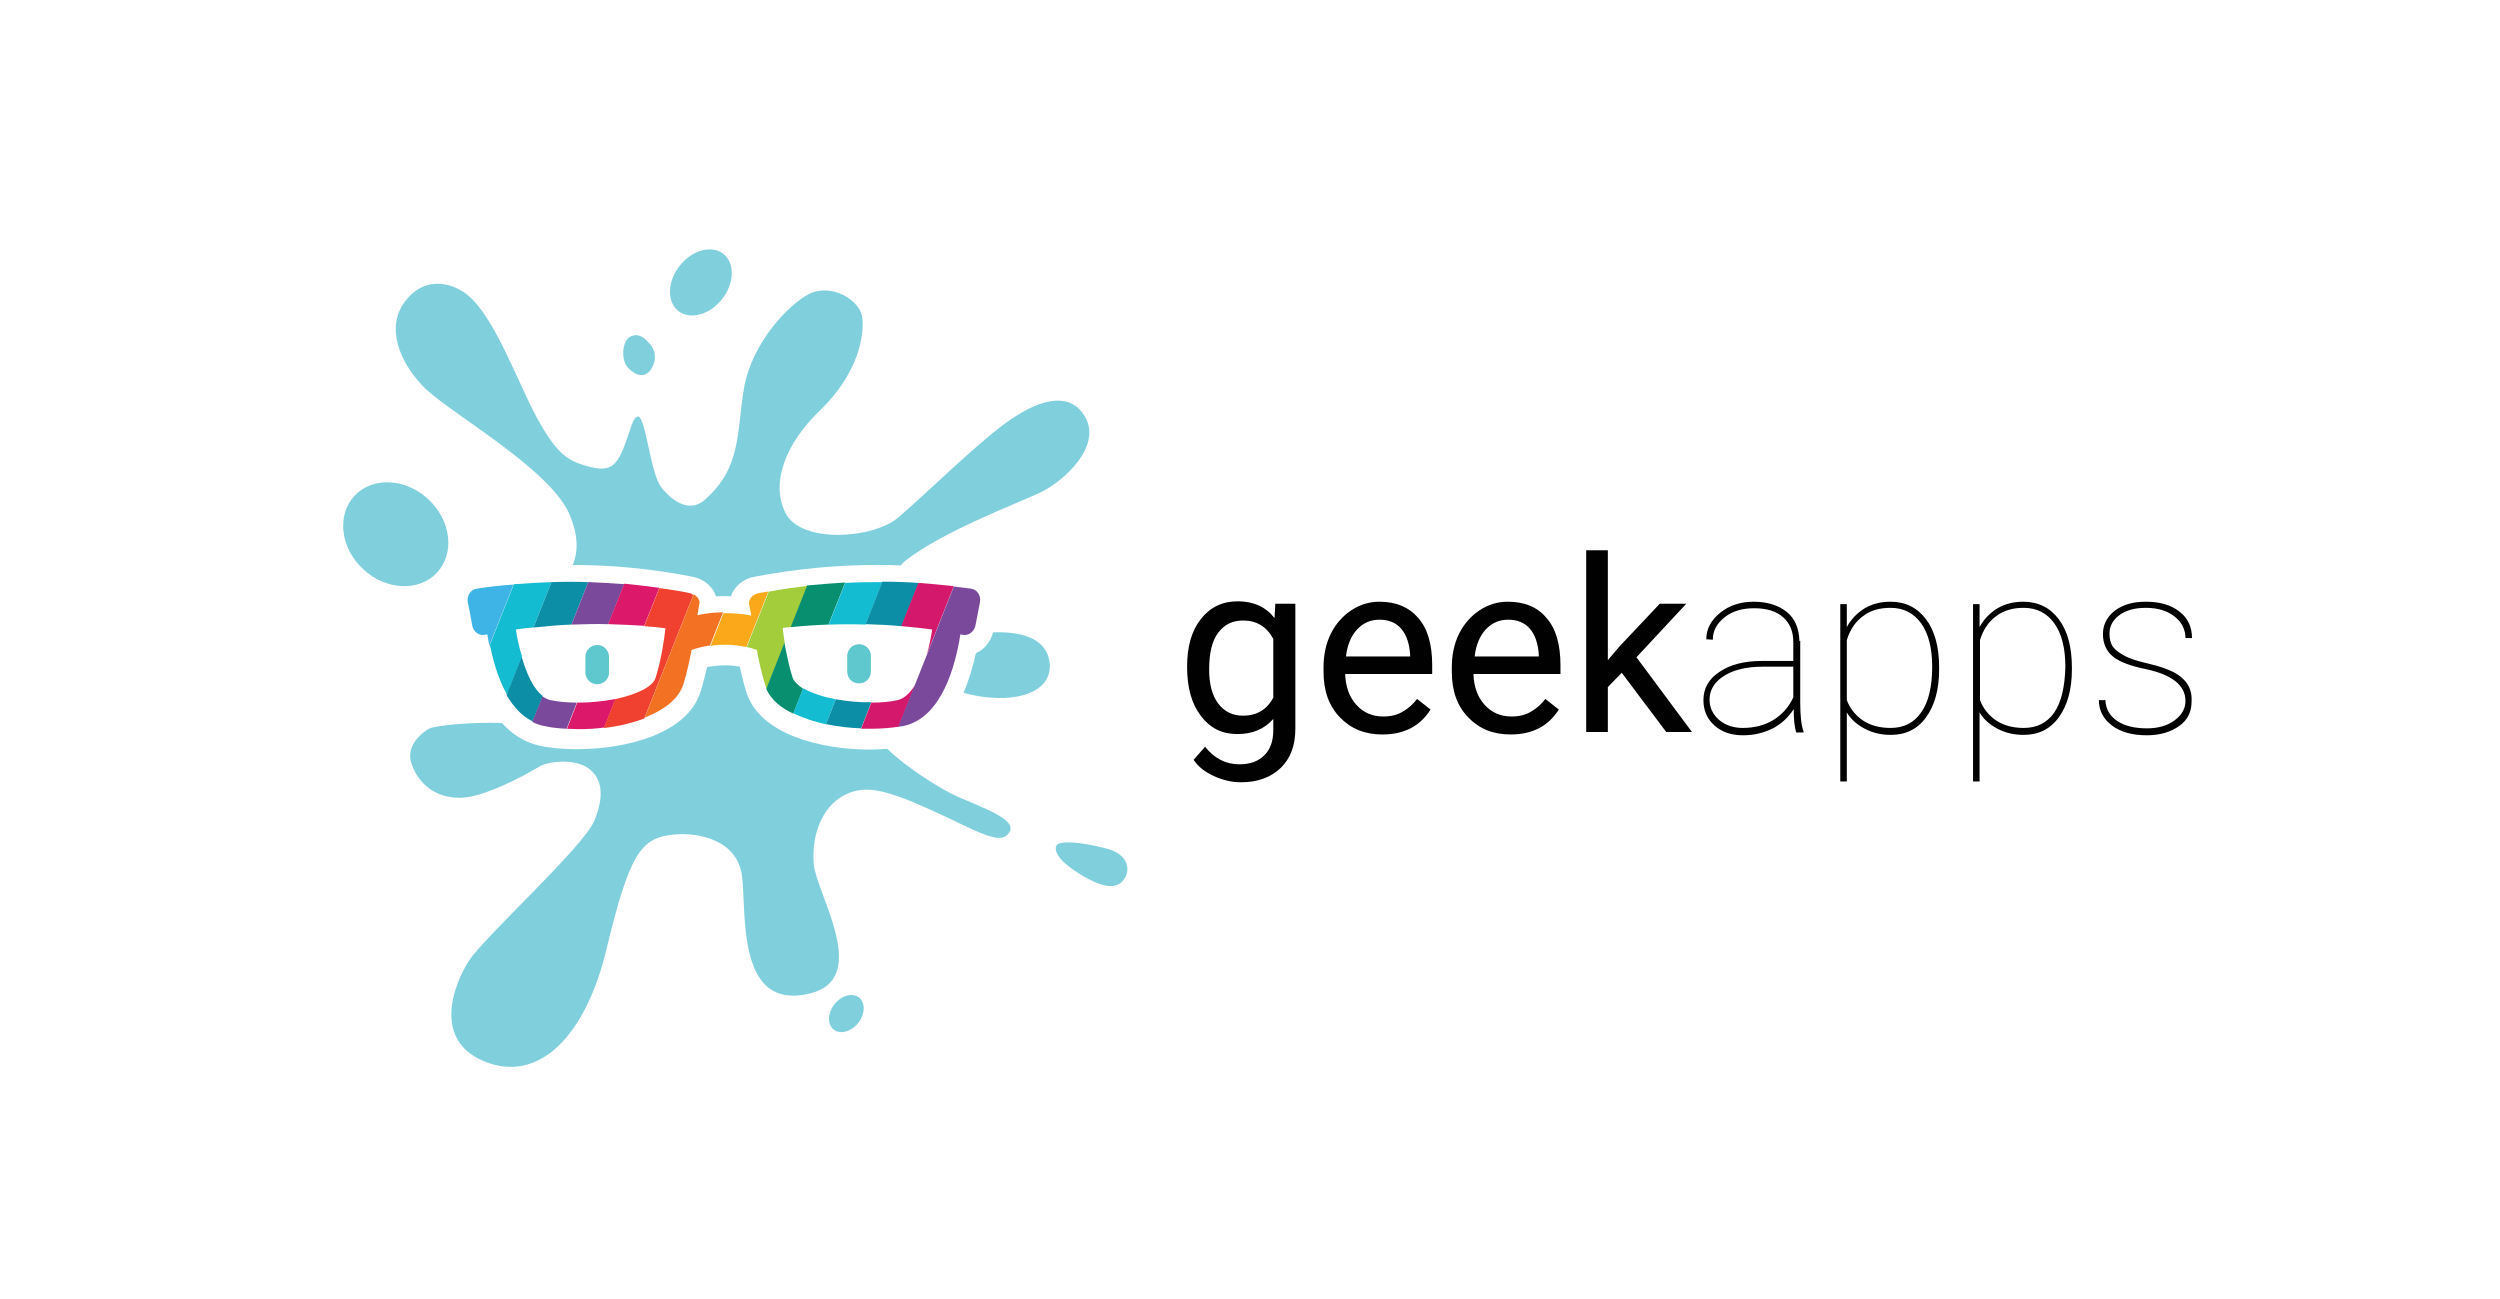 <svg id="Layer_1" xmlns="http://www.w3.org/2000/svg" viewBox="0 0 612 318"><style>.st0{fill:none}.st1{fill:#010101}.st2{fill:#7fd0dc}.st3{fill:#5fc7ce}.st4{fill:#3eb4e6}.st5{fill:#13bcd1}.st6{fill:#0c8ea7}.st7{fill:#7a499c}.st8{fill:#db1869}.st9{fill:#ef4030}.st10{fill:#f37123}.st11{fill:#fba81b}.st12{fill:#a3cd3a}.st13{fill:#078f70}.st14{fill:#d4196d}</style><path class="st0" d="M337.7 151.7c-2.2 0-4 .8-5.5 2.4-1.5 1.6-2.4 3.8-2.7 6.6h15.7v-.4c-.2-2.7-.9-4.8-2.2-6.3-1.3-1.6-3.1-2.3-5.3-2.3zm31.4 0c-2.2 0-4 .8-5.5 2.4-1.5 1.6-2.4 3.8-2.7 6.6h15.7v-.4c-.2-2.7-.9-4.8-2.2-6.3-1.3-1.6-3-2.3-5.3-2.3zm-220.2 1.1c-2.9-.1-5.9 0-8.8.1h-.2c-3 .1-6.1.4-9.1.7h-.2c-1.4.2-2.8.3-4.3.5.3 2.1.8 4.4 1.4 6.7 0 .1.1.2.1.3 1.1 4 2.8 7.6 5.1 9.3.1 0 .1.1.2.1.6.4 1.1.7 1.8.8 1.9.4 4.1.6 6.5.6h.2c3 0 6.3-.3 9.2-1 .1 0 .1 0 .2-.1 4.9-1.1 8.9-2.9 9.7-5.2 1.4-4.5 2.1-9.2 2.4-12.1-1.7-.2-3.4-.4-5-.5h-.2c-2.9-.2-5.7-.4-8.6-.4-.3.2-.3.2-.4.2zm.1 11.7c0 1.6-1.3 2.9-2.9 2.9-1.6 0-2.9-1.3-2.9-2.9v-3.8c0-1.6 1.3-2.9 2.9-2.9 1.6 0 2.9 1.3 2.9 2.9v3.8zm155.4-12.7c-2.6 0-4.7 1-6.1 3-1.5 2-2.2 5-2.2 9 0 3.5.7 6.3 2.2 8.3 1.5 2 3.5 3 6.1 3 3.4 0 5.9-1.5 7.5-4.6v-14.3c-1.7-2.9-4.2-4.4-7.5-4.4zm117 14.1c-1.9 1.5-2.9 3.3-2.9 5.4 0 1.9.8 3.5 2.3 4.9s3.5 2 5.8 2c2.9 0 5.5-.7 7.6-2 2.1-1.3 3.7-3.2 4.8-5.5v-7.5h-7.3c-4.5.1-7.9 1-10.3 2.7zm73.9-17.1c-2.6 0-4.9.7-6.7 2s-3.2 3.3-4 5.9v14.7c.8 2.2 2.1 3.8 4 5 1.8 1.2 4.1 1.8 6.7 1.8 3.2 0 5.7-1.3 7.5-3.8 1.8-2.6 2.7-6.3 2.7-11.2 0-4.5-.9-8-2.7-10.6-1.7-2.5-4.3-3.8-7.5-3.8zm-301.3 17c.3 1 1.3 1.9 2.7 2.7.1 0 .1.1.2.1 2 1.1 4.7 2 7.8 2.6h.2c2.7.5 5.7.8 8.5.8h.2c2.2 0 4.4-.2 6.2-.6 1.7-.4 3.1-1.8 4.3-3.7l2.9-7.4c.5-2.1 1-4.1 1.3-6.1-2.4-.3-4.9-.6-7.3-.8h-.2c-2.9-.2-5.7-.4-8.6-.5h-.2c-2.9-.1-5.9-.1-8.8 0h-.2c-3 .1-6 .3-9 .6h-.2c-.7.1-1.4.1-2.1.2.1 1 .3 2.3.5 3.7 0 .1 0 .2.1.4.2 2.4.8 5.2 1.7 8zm13.4-5.1c0-1.6 1.3-2.9 2.9-2.9 1.6 0 2.9 1.3 2.9 2.9v3.8c0 1.6-1.3 2.9-2.9 2.9-1.6 0-2.9-1.3-2.9-2.9v-3.8zm255.4-11.9c-2.6 0-4.9.7-6.7 2-1.8 1.4-3.2 3.3-4 5.9v14.7c.8 2.2 2.1 3.8 4 5s4.1 1.8 6.7 1.8c3.2 0 5.7-1.3 7.5-3.8s2.7-6.3 2.7-11.2c0-4.5-.9-8-2.7-10.6-1.8-2.5-4.3-3.8-7.5-3.8z"/><path class="st1" d="M312 151.3c-2.1-2.7-5.1-4.1-9-4.1-3.7 0-6.7 1.4-9 4.3s-3.4 6.8-3.4 11.7c0 5.1 1.1 9.1 3.4 12.1s5.2 4.4 8.9 4.4 6.6-1.2 8.8-3.7v2.7c0 2.7-.7 4.7-2.2 6.2-1.5 1.5-3.5 2.2-6.1 2.2-3.3 0-6.1-1.4-8.4-4.3l-2.8 3.2c1.1 1.7 2.8 3 5 4s4.4 1.5 6.6 1.5c4.1 0 7.3-1.2 9.7-3.5 2.4-2.3 3.6-5.5 3.6-9.6v-30.6h-4.9l-.2 3.5zm-.2 19.3c-1.6 3.1-4.1 4.6-7.5 4.6-2.6 0-4.6-1-6.1-3s-2.2-4.8-2.2-8.3c0-4 .7-7 2.2-9 1.5-2 3.5-3 6.1-3 3.3 0 5.8 1.5 7.4 4.5v14.2zm25.9-23.3c-2.5 0-4.8.7-6.9 2.1s-3.8 3.3-5 5.7c-1.2 2.4-1.8 5.2-1.8 8.3v1c0 4.7 1.3 8.4 4 11.2 2.7 2.8 6.1 4.2 10.4 4.2 5.3 0 9.2-2 11.8-6.1l-3.3-2.6c-1 1.3-2.1 2.3-3.5 3.1-1.3.8-2.9 1.2-4.8 1.2-2.7 0-4.9-1-6.6-2.9-1.7-1.9-2.6-4.4-2.7-7.5h21.3v-2.2c0-5-1.1-8.9-3.4-11.5-2.3-2.7-5.5-4-9.5-4zm7.5 13.4h-15.7c.3-2.8 1.3-5.1 2.7-6.6 1.5-1.6 3.3-2.4 5.5-2.4s4 .7 5.3 2.2c1.3 1.5 2 3.6 2.2 6.3v.5zm23.9-13.4c-2.5 0-4.8.7-6.9 2.1s-3.8 3.3-5 5.7c-1.2 2.4-1.8 5.2-1.8 8.3v1c0 4.7 1.3 8.4 4 11.2 2.7 2.8 6.1 4.2 10.4 4.2 5.3 0 9.2-2 11.8-6.1l-3.3-2.6c-1 1.3-2.1 2.3-3.5 3.1-1.3.8-2.9 1.2-4.8 1.2-2.7 0-4.9-1-6.6-2.9-1.7-1.9-2.6-4.4-2.7-7.5H382v-2.2c0-5-1.1-8.9-3.4-11.5-2.2-2.7-5.4-4-9.5-4zm7.6 13.4H361c.3-2.8 1.3-5.1 2.7-6.6 1.5-1.6 3.3-2.4 5.5-2.4s4 .7 5.3 2.2c1.3 1.5 2 3.6 2.2 6.3v.5zm36.1-12.9h-6.5l-9.8 10.4-2.9 3.4v-26.9h-5.3v44.5h5.3v-11l3.4-3.5 10.9 14.5h6.3l-13.6-18.3zm27.7 9.1c-.1-3.1-1.1-5.5-3.1-7.1s-4.7-2.5-8.1-2.5c-3.2 0-6 .9-8.2 2.7-2.2 1.8-3.4 3.9-3.4 6.5l1.6.1c0-2.2 1-4 2.9-5.5s4.3-2.2 7.2-2.2c3.1 0 5.4.7 7.1 2.2 1.7 1.5 2.5 3.5 2.5 6.1v4.6h-7.7c-4.3 0-7.8.9-10.4 2.7-2.6 1.7-3.9 4-3.9 6.9 0 2.5.9 4.6 2.7 6.2s4.1 2.4 7 2.4c2.7 0 5.1-.6 7.3-1.7 2.1-1.1 3.8-2.7 5.1-4.7 0 2.5.2 4.4.6 5.7h1.8v-.3c-.5-1.2-.8-3.6-.8-7v-15.1zm-1.5 13.8c-1.1 2.4-2.7 4.2-4.8 5.5-2.1 1.3-4.6 2-7.6 2-2.3 0-4.3-.7-5.8-2s-2.3-3-2.3-4.9c0-2.2 1-4 2.9-5.4 2.4-1.8 5.8-2.7 10.3-2.7h7.3v7.5zm23.8-23.4c-2.3 0-4.4.5-6.3 1.6-1.8 1.1-3.3 2.6-4.4 4.6v-5.6h-1.6v43.4h1.6v-16.9c1 1.7 2.5 3 4.4 4 1.9 1 4 1.5 6.4 1.5 3.6 0 6.5-1.4 8.6-4.3 2.1-2.9 3.2-6.8 3.2-11.7v-.5c0-5.1-1.1-9-3.2-11.8-2.2-2.9-5.1-4.3-8.7-4.3zm7.5 27.1c-1.8 2.6-4.3 3.8-7.5 3.8-2.6 0-4.9-.6-6.7-1.8s-3.2-2.9-4-5v-14.7c.8-2.6 2.1-4.5 4-5.9 1.8-1.4 4.1-2 6.7-2 3.2 0 5.7 1.3 7.5 3.8 1.8 2.5 2.7 6.1 2.7 10.6 0 4.9-.9 8.7-2.7 11.2zm25-27.1c-2.3 0-4.4.5-6.3 1.6-1.8 1.1-3.3 2.6-4.4 4.6v-5.6H483v43.4h1.6v-16.9c1 1.7 2.5 3 4.4 4 1.9 1 4 1.5 6.4 1.5 3.6 0 6.5-1.4 8.6-4.3s3.2-6.8 3.2-11.7v-.5c0-5.1-1.1-9-3.2-11.8s-5-4.3-8.7-4.3zm7.6 27.1c-1.8 2.6-4.3 3.8-7.5 3.8-2.6 0-4.9-.6-6.7-1.8-1.8-1.2-3.2-2.9-4-5v-14.7c.8-2.6 2.1-4.5 4-5.9s4.1-2 6.7-2c3.2 0 5.7 1.3 7.5 3.8 1.8 2.5 2.7 6.1 2.7 10.6-.1 4.9-1 8.7-2.7 11.2zm32.6-6.9c-.7-1.1-1.8-2.1-3.3-2.9-1.5-.8-3.6-1.5-6.1-2.1-2.6-.6-4.6-1.2-5.9-1.9s-2.3-1.4-2.9-2.2-.9-1.9-.9-3.3c0-1.8.8-3.3 2.4-4.5 1.6-1.2 3.8-1.8 6.5-1.8 2.9 0 5.2.7 7 2.1 1.8 1.4 2.7 3.2 2.7 5.3h1.6c0-2.7-1-4.9-3.1-6.5-2-1.6-4.8-2.4-8.2-2.4-3.1 0-5.6.7-7.6 2.2-1.9 1.5-2.9 3.4-2.9 5.7 0 2.3.8 4.1 2.3 5.4s4.2 2.4 8.2 3.2c6.5 1.4 9.7 4 9.7 7.8 0 1.9-.9 3.4-2.6 4.7-1.7 1.3-4 2-6.8 2-3.1 0-5.5-.6-7.3-1.8s-2.8-2.9-2.9-5.1h-1.6c0 2.5 1.1 4.6 3.2 6.2s5 2.4 8.5 2.4c3.3 0 5.9-.8 8-2.3s3-3.5 3-6c.1-1.7-.3-3.1-1-4.2z"/><path class="st2" d="M234.6 195.1c-3.8-1.6-12.6-7.1-17.4-11.8-1.4.1-2.8.2-4.3.2-11.9 0-27-3.7-30.2-14.1-.6-1.9-1.1-4-1.6-6.2-2.5-.5-5.3-.4-8 .1-.5 2.1-1 4.1-1.6 6-3.2 10.4-18.3 14.1-30.3 14.1-3.5 0-6.7-.3-9.3-.9-3.4-.8-6.4-2.6-9-5.5-8.2-.3-16.4.7-17.7 1.3-1.5.7-5.8 4-4.6 8.2 1.2 4.2 5 8.9 12.1 8.8 5.7-.1 15.3-5.2 19.6-7.8 3-1.4 9-1.6 11.9.7 2.9 2.2 4 6.2 1.3 12.7-2.7 6.5-26.9 28.4-30.7 34.3-3.8 5.9-8.9 19.4 3.7 24.6 13.5 5.6 24.9-6.4 29.9-27.2 5.7-23.6 8.4-27.5 16.5-28.3 5.9-.6 15.9 1.2 16.8 10.6 1 9.4-1.2 32.7 16.6 28.3 15-3.7 1.6-24.2.9-31.7-.6-7.5 2.3-14.9 8.7-17.4 4.2-1.6 8.6-1 19.6 4 11 4.9 17.2 9.1 19.4 5.9 2.7-3.2-6.2-6.2-12.3-8.9zm-95.2-69.2c2.5 5.8 1.9 9.9.8 12.4 9.9 0 19.8 1 29.4 2.9 2.7.5 4.9 2.4 5.7 4.8 1.2-.1 2.4-.1 3.6 0 .8-2.4 3-4.3 5.7-4.8 9.9-1.9 20-2.9 30.1-2.9 1.9 0 3.9 0 5.8.1.3-.4.7-.8 1.1-1.1 9.1-7.2 27.3-14 33-16.7 5.7-2.7 15.3-11.3 11-18.6-3.3-5.7-9.9-4.9-17.9.5-7.6 5.1-19.7 17.2-27.7 24.1-6.3 5.4-23.9 6.5-27.7-1-3.8-7.5.2-17.2 8.3-25 9.6-9.2 11-18.6 10.5-22.8-.5-4.3-7.4-8.5-12.9-5.9-4.9 2.4-14.2 11.9-16.1 23.3-1.8 10.9-.6 19.2-9.5 27.1-4.6 4.1-9.5-1.4-10.7-3-3.5-4.5-4.1-25-7.6-14.3-3 9.1-4.1 11.1-11.3 8.9-4.2-1.3-6.8-3-11.5-11.5C126.9 94 121 77.2 114.2 72c-3.1-2.4-9.8-4.9-14.9 1.6s-1.4 15.1 4.3 21c5.8 6.1 31 20 35.8 31.3z"/><path class="st2" d="M159.1 90.8c1.1-1.3 2.3-4.6-.5-7.1 0 0-2.1-2.8-4.6-1.1-1.6 1.1-2.2 5.7 0 7.7 2.2 2.1 4 1.8 5.1.5z"/><ellipse transform="rotate(-51.611 171.63 69.143)" class="st2" cx="171.6" cy="69.1" rx="8.9" ry="6.6"/><ellipse transform="rotate(-47.164 96.865 130.813)" class="st2" cx="96.9" cy="130.8" rx="11.7" ry="13.8"/><ellipse transform="rotate(-51.618 207.216 248.12)" class="st2" cx="207.2" cy="248.1" rx="5" ry="3.7"/><path class="st2" d="M243.1 154.8c-.6 2.3-2.1 4.2-4.2 5.1-.8 3.6-1.8 6.8-3 9.7 1 .3 2 .5 3 .7 9.6 1.8 18.3-.6 18.1-7.5-.3-5.9-5.8-8.3-13.9-8zm27.3 52.8c-5.9-1.5-11.1-1.9-11.8-.6-.6 1.3.3 3.8 6.8 7.6 6.6 3.8 8.8 2.2 10 .3 1.2-2 1-5.9-5-7.3z"/><path class="st3" d="M210.3 167.3c1.6 0 2.9-1.3 2.9-2.9v-3.8c0-1.6-1.3-2.9-2.9-2.9-1.6 0-2.9 1.3-2.9 2.9v3.8c0 1.7 1.3 2.9 2.9 2.9zm-64.1-9.4c-1.6 0-2.9 1.3-2.9 2.9v3.8c0 1.6 1.3 2.9 2.9 2.9 1.6 0 2.9-1.3 2.9-2.9v-3.8c-.1-1.7-1.3-2.9-2.9-2.9z"/><path class="st4" d="M116.8 144.1c-.2 0-.3.1-.5.1-1.3.4-2 1.8-1.8 3.2.1.3.1.6.2.9.3 1.7.6 2.9.9 4.8.3 1.6 1.7 2.6 3.1 2.3.2 0 .4-.1.6-.1.1.8.3 1.7.5 2.7l5.9-14.9c-2.9.2-5.9.5-8.9 1z"/><path class="st5" d="M126.3 154.1c1.4-.2 2.8-.4 4.3-.5l4.4-11.1c-3 .1-6 .3-9 .5h-.2l-5.9 14.9c0 .1 0 .2.1.3.8 3.8 2 8.1 4.1 11.8l3.7-9.3c-.7-2.1-1.2-4.4-1.5-6.6z"/><path class="st6" d="M127.8 161.1c0-.1-.1-.2-.1-.3l-3.7 9.3c0 .1.1.1.1.2 1.6 2.7 3.6 5 6.3 6.3l2.5-6.2c-2.3-1.7-3.9-5.3-5.1-9.3zm3-7.5c3-.3 6-.6 9.1-.7l4.1-10.4c-2.9-.1-5.9-.1-8.8 0h-.2l-4.4 11.1h.2z"/><path class="st7" d="M134.8 171.4c-.6-.1-1.2-.4-1.8-.8-.1 0-.1-.1-.2-.1l-2.5 6.2c.1 0 .1.1.2.1.8.4 1.6.7 2.6.9 1.6.4 3.5.6 5.6.7l2.5-6.4c-2.3 0-4.5-.2-6.4-.6zm5.3-18.5c2.9-.1 5.9-.2 8.8-.1l3.9-9.8c-2.9-.2-5.7-.4-8.6-.5h-.2l-4.1 10.4h.2z"/><path class="st8" d="M141.5 172h-.2l-2.5 6.4h.2c.8 0 1.6.1 2.5.1 2.1 0 4.3-.1 6.4-.4l2.8-7c-3 .6-6.2.9-9.2.9zm7.6-19.2c2.9.1 5.8.2 8.6.4l3.7-9.3c-2.8-.4-5.6-.7-8.4-1h-.2l-3.9 9.8c.1.1.1.1.2.1z"/><path class="st9" d="M168.9 145.2c-2.4-.5-4.8-.9-7.3-1.2h-.2l-3.7 9.3h.2c1.7.1 3.4.3 5 .5-.3 2.8-1 7.6-2.4 12.1-.7 2.3-4.7 4.1-9.7 5.2-.1 0-.1 0-.2.1l-2.8 7h.2c3.4-.4 6.7-1.2 9.7-2.3l12-30.2c-.2-.3-.5-.4-.8-.5z"/><path class="st10" d="M170 145.6c-.1 0-.1-.1-.2-.1l-12 30.2c.1 0 .2-.1.2-.1 4.5-1.8 8.1-4.4 9.3-8.1.9-2.9 1.5-5.8 2-8.4 1.1-.4 2.7-.8 4.5-1.1l3.2-8.1c-2.3 0-4.5.3-6.3.7.2-.9.3-1.7.5-2.8.2-.7-.3-1.6-1.2-2.2z"/><path class="st11" d="M174 158.1c2.5-.4 5.5-.4 8.7.3l5.4-13.6c-.8.1-1.6.3-2.4.4-1.5.3-2.6 1.6-2.3 2.8.2 1.1.4 1.8.5 2.7-2.3-.5-4.6-.6-6.6-.6h-.2l-3.2 8.1c0-.1 0-.1.1-.1z"/><path class="st12" d="M182.9 158.4c.8.2 1.6.4 2.4.7.4 2.6 1.1 5.5 2 8.5.1.3.3.7.4 1l4.4-11.2c-.2-1.4-.4-2.7-.5-3.7.7-.1 1.4-.1 2.1-.2l4-10.1c-3.1.4-6.2.8-9.3 1.4h-.2l-5.4 13.6h.1z"/><path class="st13" d="M194 165.8c-.9-2.8-1.4-5.6-1.9-8 0-.1 0-.2-.1-.4l-4.4 11.2c0 .1.1.2.1.3 1.2 2.5 3.5 4.4 6.5 5.8l2.4-6.1c-1.3-.9-2.3-1.8-2.6-2.8zm-.2-12.3c3-.3 6-.5 9-.6l4.1-10.3c-3 .2-6.1.4-9.1.7h-.2l-4 10.1c.1.1.2.1.2.1z"/><path class="st5" d="M196.8 168.6c-.1 0-.1-.1-.2-.1l-2.4 6.1c.1 0 .1.1.2.1 2.3 1.1 5 2 7.8 2.6l2.4-6.1c-3.1-.6-5.8-1.5-7.8-2.6zm6.3-15.7c2.9-.1 5.9-.1 8.8 0l4.1-10.4c-3 0-5.9 0-8.9.2h-.2l-4.1 10.3c.1-.1.2-.1.3-.1z"/><path class="st6" d="M204.8 171.2h-.2l-2.4 6.1h.2c2.8.6 5.6.9 8.4 1l2.5-6.4c-2.8.1-5.8-.2-8.5-.7zm7.3-18.4c2.9.1 5.7.2 8.6.5l4.2-10.6c-2.9-.2-5.8-.3-8.7-.3h-.2l-4.1 10.4h.2z"/><path class="st14" d="M219.7 171.4c-1.8.4-4 .6-6.2.6h-.2l-2.5 6.4h2.4c2.5 0 4.8-.2 6.8-.5l4.1-10.3c-1.3 2-2.7 3.4-4.4 3.8zm1.2-18.1c2.4.2 4.9.5 7.3.8-.3 1.9-.7 4-1.3 6.1l6.6-16.7c-2.8-.3-5.6-.6-8.5-.8h-.2l-4.2 10.6h.3z"/><path class="st7" d="M224 167.6l-4.1 10.3h.2c.4-.1.8-.1 1.2-.2 9.3-2.1 12.6-14.8 13.8-22.4.2 0 .4.1.6.1 1.4.3 2.8-.8 3.1-2.3.4-2.3.7-3.4 1.1-5.7.3-1.6-.7-3.1-2.2-3.3-1.3-.2-2.7-.3-4-.5h-.2l-6.6 16.7-2.9 7.3z"/></svg>